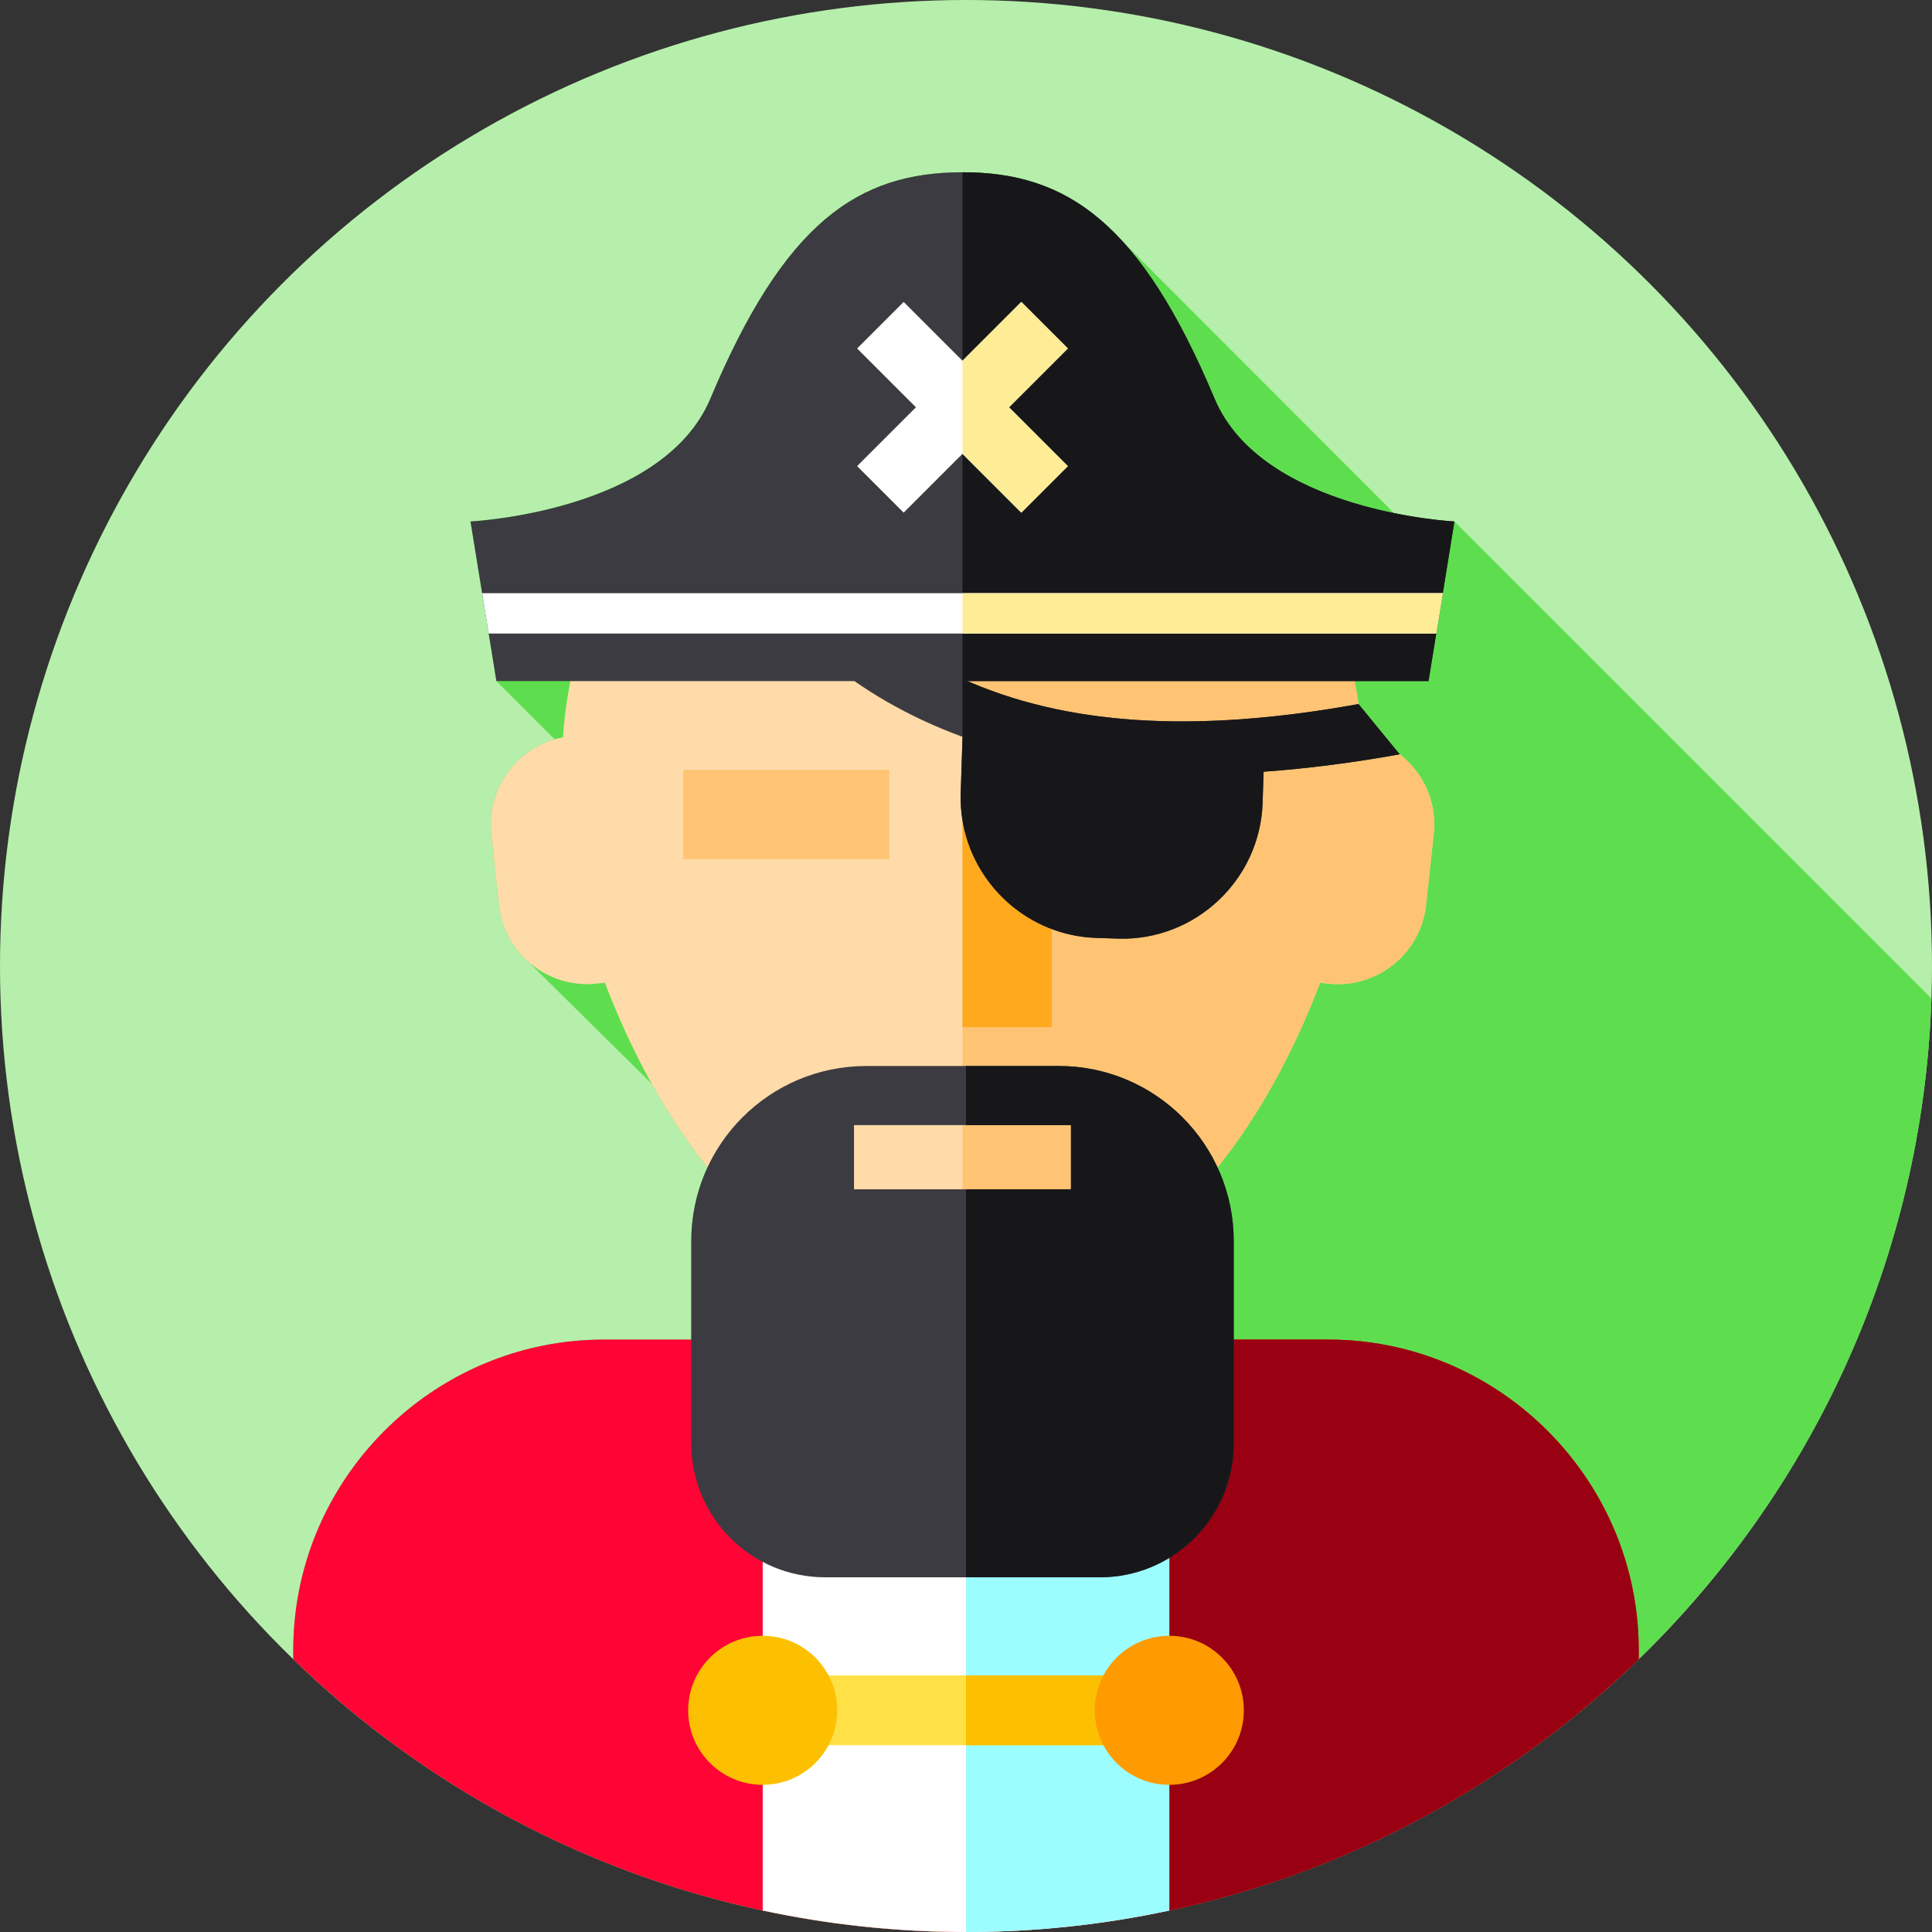 <?xml version="1.0" encoding="iso-8859-1"?>
<!-- Generator: Adobe Illustrator 19.0.0, SVG Export Plug-In . SVG Version: 6.00 Build 0)  -->
<svg version="1.1" id="Capa_1" xmlns="http://www.w3.org/2000/svg" xmlns:xlink="http://www.w3.org/1999/xlink" x="0px" y="0px"
	 viewBox="0 0 512 512" style="enable-background:new 0 0 512 512;" xml:space="preserve">
<rect x="0" y="0" width="512" height="512" fill="#333333" stroke="none"/>
<circle style="fill:#B6EFAB;" cx="256" cy="256" r="256"/>
<path style="fill:#5EDE4E;" d="M511.841,264.592L385.443,138.194c0,0-6.784-0.333-16.012-2.215l-71.971-72.05
	c-12.408-13.581-25.963-18.278-42.395-18.278c-27.673,0-47.189,13.291-66.802,59.97c-12.64,30.085-63.576,32.573-63.576,32.573
	l6.869,42.308l15.419,15.419h0.05c-10.733,3.094-18.083,13.584-16.842,25.048l2.048,18.909c0.555,5.129,2.75,9.701,6.003,13.254
	l34.476,34.077c4.696,8.428,9.664,15.774,14.788,22.16c-2.757,5.935-4.307,12.545-4.307,19.52V355H160.01
	c-0.77,0-1.53,0.01-2.29,0.03c-0.75,0.02-1.51,0.06-2.26,0.1c-0.43,0.02-0.86,0.05-1.29,0.08c-0.05,0-0.12,0.01-0.17,0.01
	c-0.25,0.02-0.5,0.04-0.75,0.06c-0.05,0-0.08,0.01-0.12,0.01c-0.77,0.07-1.54,0.14-2.31,0.23c-0.15,0.01-0.31,0.03-0.47,0.05
	c-0.11,0-0.22,0.03-0.34,0.04c-0.05,0.01-0.1,0.01-0.14,0.02c-0.31,0.03-0.6,0.07-0.89,0.12c-0.13,0.02-0.25,0.03-0.38,0.05
	c-0.1,0.01-0.21,0.03-0.3,0.05c-0.52,0.07-1.03,0.15-1.54,0.23c-0.26,0.04-0.51,0.08-0.77,0.12c-0.07,0.01-0.13,0.02-0.2,0.04
	c-0.3,0.05-0.6,0.1-0.9,0.17c-0.14,0.02-0.28,0.05-0.42,0.09c-0.38,0.06-0.76,0.15-1.14,0.22c-0.38,0.08-0.76,0.17-1.13,0.24
	c-36.77,8.19-64.48,41.18-64.48,80.32v2.414c0.307,0.298,0.61,0.6,0.918,0.896c0.641,0.615,1.286,1.227,1.935,1.835
	c0.588,0.554,1.181,1.103,1.774,1.652c0.963,0.886,1.928,1.77,2.903,2.643C130.553,487.306,190.389,512,256,512
	C394.508,512,507.307,401.997,511.841,264.592z"/>
<rect x="211.47" y="324.8" style="fill:#FFC473;" width="89.07" height="112.37"/>
<rect x="256" y="324.8" style="fill:#FFAA20;" width="44.538" height="112.37"/>
<path style="fill:#FFDBA9;" d="M360.944,195.407C356.524,130.333,301.028,93.4,255.069,93.4s-101.455,36.933-105.876,102.007
	c-11.893,2.227-20.332,13.342-19.009,25.563l2.048,18.909c1.389,12.828,13.021,22.187,25.849,20.797l2.209-0.239
	c26.26,68.354,68.637,85.953,94.779,89.951c26.142-3.998,68.519-21.596,94.779-89.951l2.209,0.239
	c12.828,1.39,24.46-7.97,25.849-20.797l2.048-18.909C381.277,208.749,372.837,197.634,360.944,195.407z"/>
<g>
	<path style="fill:#FFC473;" d="M379.958,220.969l-2.05,18.912c-1.394,12.827-13.021,22.182-25.848,20.796l-2.216-0.24
		c-26.254,68.355-68.632,85.947-94.775,89.945V93.402c45.333,0,99.947,35.932,105.672,99.365c0.083,0.914,0.148,1.792,0.203,2.641
		C372.838,197.633,381.278,208.752,379.958,220.969z"/>
	<rect x="181.07" y="204.02" style="fill:#FFC473;" width="54.59" height="23.654"/>
</g>
<polygon style="fill:#FFA91F;" points="255.065,204.02 255.065,272.205 278.72,272.205 278.72,227.674 330.25,227.674 
	330.25,204.02 "/>
<path style="fill:#3C3B41;" d="M370.933,199.895l-10.917-13.314c-61.105,11.049-101.871,1.881-132.356-24.063
	c-22.808-19.411-27.937-42.487-27.985-42.718l-14.689,3.036c0.229,1.119,5.91,27.654,32.163,50.426
	c10.792,9.361,23.505,16.72,37.934,22.008l-0.487,14.928c-0.667,20.431,15.504,37.692,35.935,38.359l5.709,0.186
	c20.431,0.667,37.692-15.504,38.359-35.935l0.271-8.292C346.43,203.692,358.566,202.132,370.933,199.895z"/>
<path style="fill:#171719;" d="M370.93,199.9c-12.36,2.23-24.5,3.79-36.06,4.62l-0.27,8.29c-0.67,20.43-17.93,36.6-38.36,35.93
	l-5.71-0.18c-17.98-0.59-32.66-14.02-35.46-31.17c-0.39-2.33-0.55-4.74-0.47-7.19l0.47-14.62l0.01-0.31h-0.01v-15.35
	c26.8,12.04,60.49,14.7,104.95,6.66L370.93,199.9z"/>
<path style="fill:#FF0435;" d="M434.28,437.28v2.44C388.18,484.45,325.31,512,256,512s-132.18-27.55-178.28-72.28v-2.44
	c0-39.14,27.71-72.13,64.48-80.32c0.37-0.07,0.75-0.16,1.13-0.24c0.38-0.07,0.76-0.16,1.14-0.22c0.14-0.04,0.28-0.07,0.42-0.09
	c0.3-0.07,0.6-0.12,0.9-0.17c0.07-0.02,0.13-0.03,0.2-0.04c0.26-0.04,0.51-0.08,0.77-0.12c0.51-0.08,1.02-0.16,1.54-0.23
	c0.09-0.02,0.2-0.04,0.3-0.05c0.13-0.02,0.25-0.03,0.38-0.05c0.29-0.05,0.58-0.09,0.89-0.12c0.04-0.01,0.09-0.01,0.14-0.02
	c0.12-0.01,0.23-0.04,0.34-0.04c0.16-0.02,0.32-0.04,0.47-0.05c0.77-0.09,1.54-0.16,2.31-0.23c0.04,0,0.07-0.01,0.12-0.01
	c0.25-0.02,0.5-0.04,0.75-0.06c0.05,0,0.12-0.01,0.17-0.01c0.43-0.03,0.86-0.06,1.29-0.08c0.75-0.04,1.51-0.08,2.26-0.1
	c0.76-0.02,1.52-0.03,2.29-0.03h191.98c0.65,0,1.29,0.01,1.93,0.03h0.36c0.14,0,0.28,0.01,0.42,0.02c0.09,0,0.17,0,0.26,0.02
	c0.53,0.01,1.05,0.03,1.57,0.06h0.01c0.43,0.02,0.86,0.05,1.29,0.08c0.05,0,0.12,0.01,0.17,0.01c0.25,0.02,0.5,0.04,0.75,0.06
	c0.05,0,0.08,0.01,0.12,0.01c0.78,0.06,1.55,0.13,2.31,0.23c0.15,0.01,0.31,0.03,0.47,0.05c0.11,0,0.22,0.03,0.34,0.04
	c0.05,0.01,0.1,0.01,0.14,0.02c0.31,0.03,0.6,0.07,0.89,0.12c0.13,0.02,0.25,0.03,0.38,0.05c0.09,0.01,0.19,0.02,0.27,0.05h0.03
	c0.78,0.1,1.54,0.22,2.31,0.35c0.07,0.01,0.13,0.02,0.2,0.04c0.3,0.05,0.6,0.1,0.9,0.17c0.47,0.09,0.94,0.18,1.41,0.27
	c0.29,0.06,0.57,0.13,0.85,0.19c0.14,0.03,0.28,0.06,0.43,0.09C406.57,365.15,434.28,398.14,434.28,437.28z"/>
<path style="fill:#990011;" d="M434.28,437.28v2.44C388.18,484.45,325.31,512,256,512V355h95.99c0.65,0,1.29,0.01,1.93,0.03h0.36
	c0.14,0,0.28,0.01,0.42,0.02c0.09,0,0.17,0,0.26,0.02c0.53,0.01,1.05,0.03,1.57,0.06h0.01c0.43,0.02,0.86,0.05,1.29,0.08
	c0.05,0,0.12,0.01,0.17,0.01c0.25,0.02,0.5,0.04,0.75,0.06c0.05,0,0.08,0.01,0.12,0.01c0.78,0.06,1.55,0.13,2.31,0.23
	c0.15,0.01,0.31,0.03,0.47,0.05c0.11,0,0.22,0.03,0.34,0.04c0.05,0.01,0.1,0.01,0.14,0.02c0.31,0.03,0.6,0.07,0.89,0.12
	c0.13,0.02,0.25,0.03,0.38,0.05c0.09,0.01,0.19,0.02,0.27,0.05h0.03c0.78,0.1,1.54,0.22,2.31,0.35c0.07,0.01,0.13,0.02,0.2,0.04
	c0.3,0.05,0.6,0.1,0.9,0.17c0.47,0.09,0.94,0.18,1.41,0.27c0.29,0.06,0.57,0.13,0.85,0.19c0.14,0.03,0.28,0.06,0.43,0.09
	C406.57,365.15,434.28,398.14,434.28,437.28z"/>
<path style="fill:#FFFFFF;" d="M202.123,355v151.302C219.495,510.023,237.516,512,256,512s36.505-1.977,53.877-5.698V355H202.123z"
	/>
<path style="fill:#9CFDFF;" d="M309.88,355v151.3c-17.38,3.72-35.4,5.7-53.88,5.7V355H309.88z"/>
<path style="fill:#3C3B41;" d="M321.867,105.621c-19.613-46.68-39.129-59.97-66.802-59.97s-47.19,13.291-66.802,59.97
	c-12.64,30.085-63.576,32.573-63.576,32.573l6.869,42.308h247.017l6.869-42.308C385.443,138.194,334.508,135.706,321.867,105.621z"
	/>
<path style="fill:#171719;" d="M385.441,138.192l-3.085,19.005l-1.738,10.701l-2.042,12.603h-123.51V45.649
	c27.675,0,47.192,13.292,66.8,59.972C334.505,135.704,385.441,138.192,385.441,138.192z"/>
<polygon style="fill:#FFFFFF;" points="127.773,157.199 129.51,167.896 380.62,167.896 382.357,157.199 "/>
<polygon style="fill:#FFEC97;" points="382.356,157.197 380.618,167.897 255.065,167.897 255.065,157.197 "/>
<polygon style="fill:#FFFFFF;" points="270.654,80.012 255.065,95.601 239.477,80.012 227.143,92.346 242.731,107.934 
	227.143,123.523 239.477,135.857 255.065,120.268 270.654,135.857 282.988,123.523 267.399,107.934 282.988,92.346 "/>
<polygon style="fill:#FFEC97;" points="267.4,107.932 282.99,123.522 270.656,135.857 255.065,120.266 255.065,95.603 
	270.656,80.013 282.99,92.347 "/>
<path style="fill:#3C3B41;" d="M280.556,282.5h-50.975c-25.62,0-46.389,20.769-46.389,46.389v53.638
	c0,19.591,15.882,35.473,35.473,35.473h72.808c19.591,0,35.473-15.882,35.473-35.473v-53.638
	C326.945,303.269,306.176,282.5,280.556,282.5z M283.819,315.167h-57.5v-17h57.5V315.167z"/>
<path style="fill:#171719;" d="M280.56,282.5H256v15.67h27.82v17H256V418h35.47c6.73,0,13.04-1.88,18.41-5.15
	c10.23-6.21,17.07-17.47,17.07-30.32v-53.64C326.95,303.27,306.18,282.5,280.56,282.5z"/>
<rect x="208.23" y="444" style="fill:#FFE047;" width="95.53" height="18.5"/>
<g>
	<rect x="256" y="444" style="fill:#FDC000;" width="47.767" height="18.5"/>
	<circle style="fill:#FDC000;" cx="202.12" cy="453.25" r="19.75"/>
</g>
<circle style="fill:#FF9A00;" cx="309.88" cy="453.25" r="19.75"/>
<g>
</g>
<g>
</g>
<g>
</g>
<g>
</g>
<g>
</g>
<g>
</g>
<g>
</g>
<g>
</g>
<g>
</g>
<g>
</g>
<g>
</g>
<g>
</g>
<g>
</g>
<g>
</g>
<g>
</g>
</svg>
